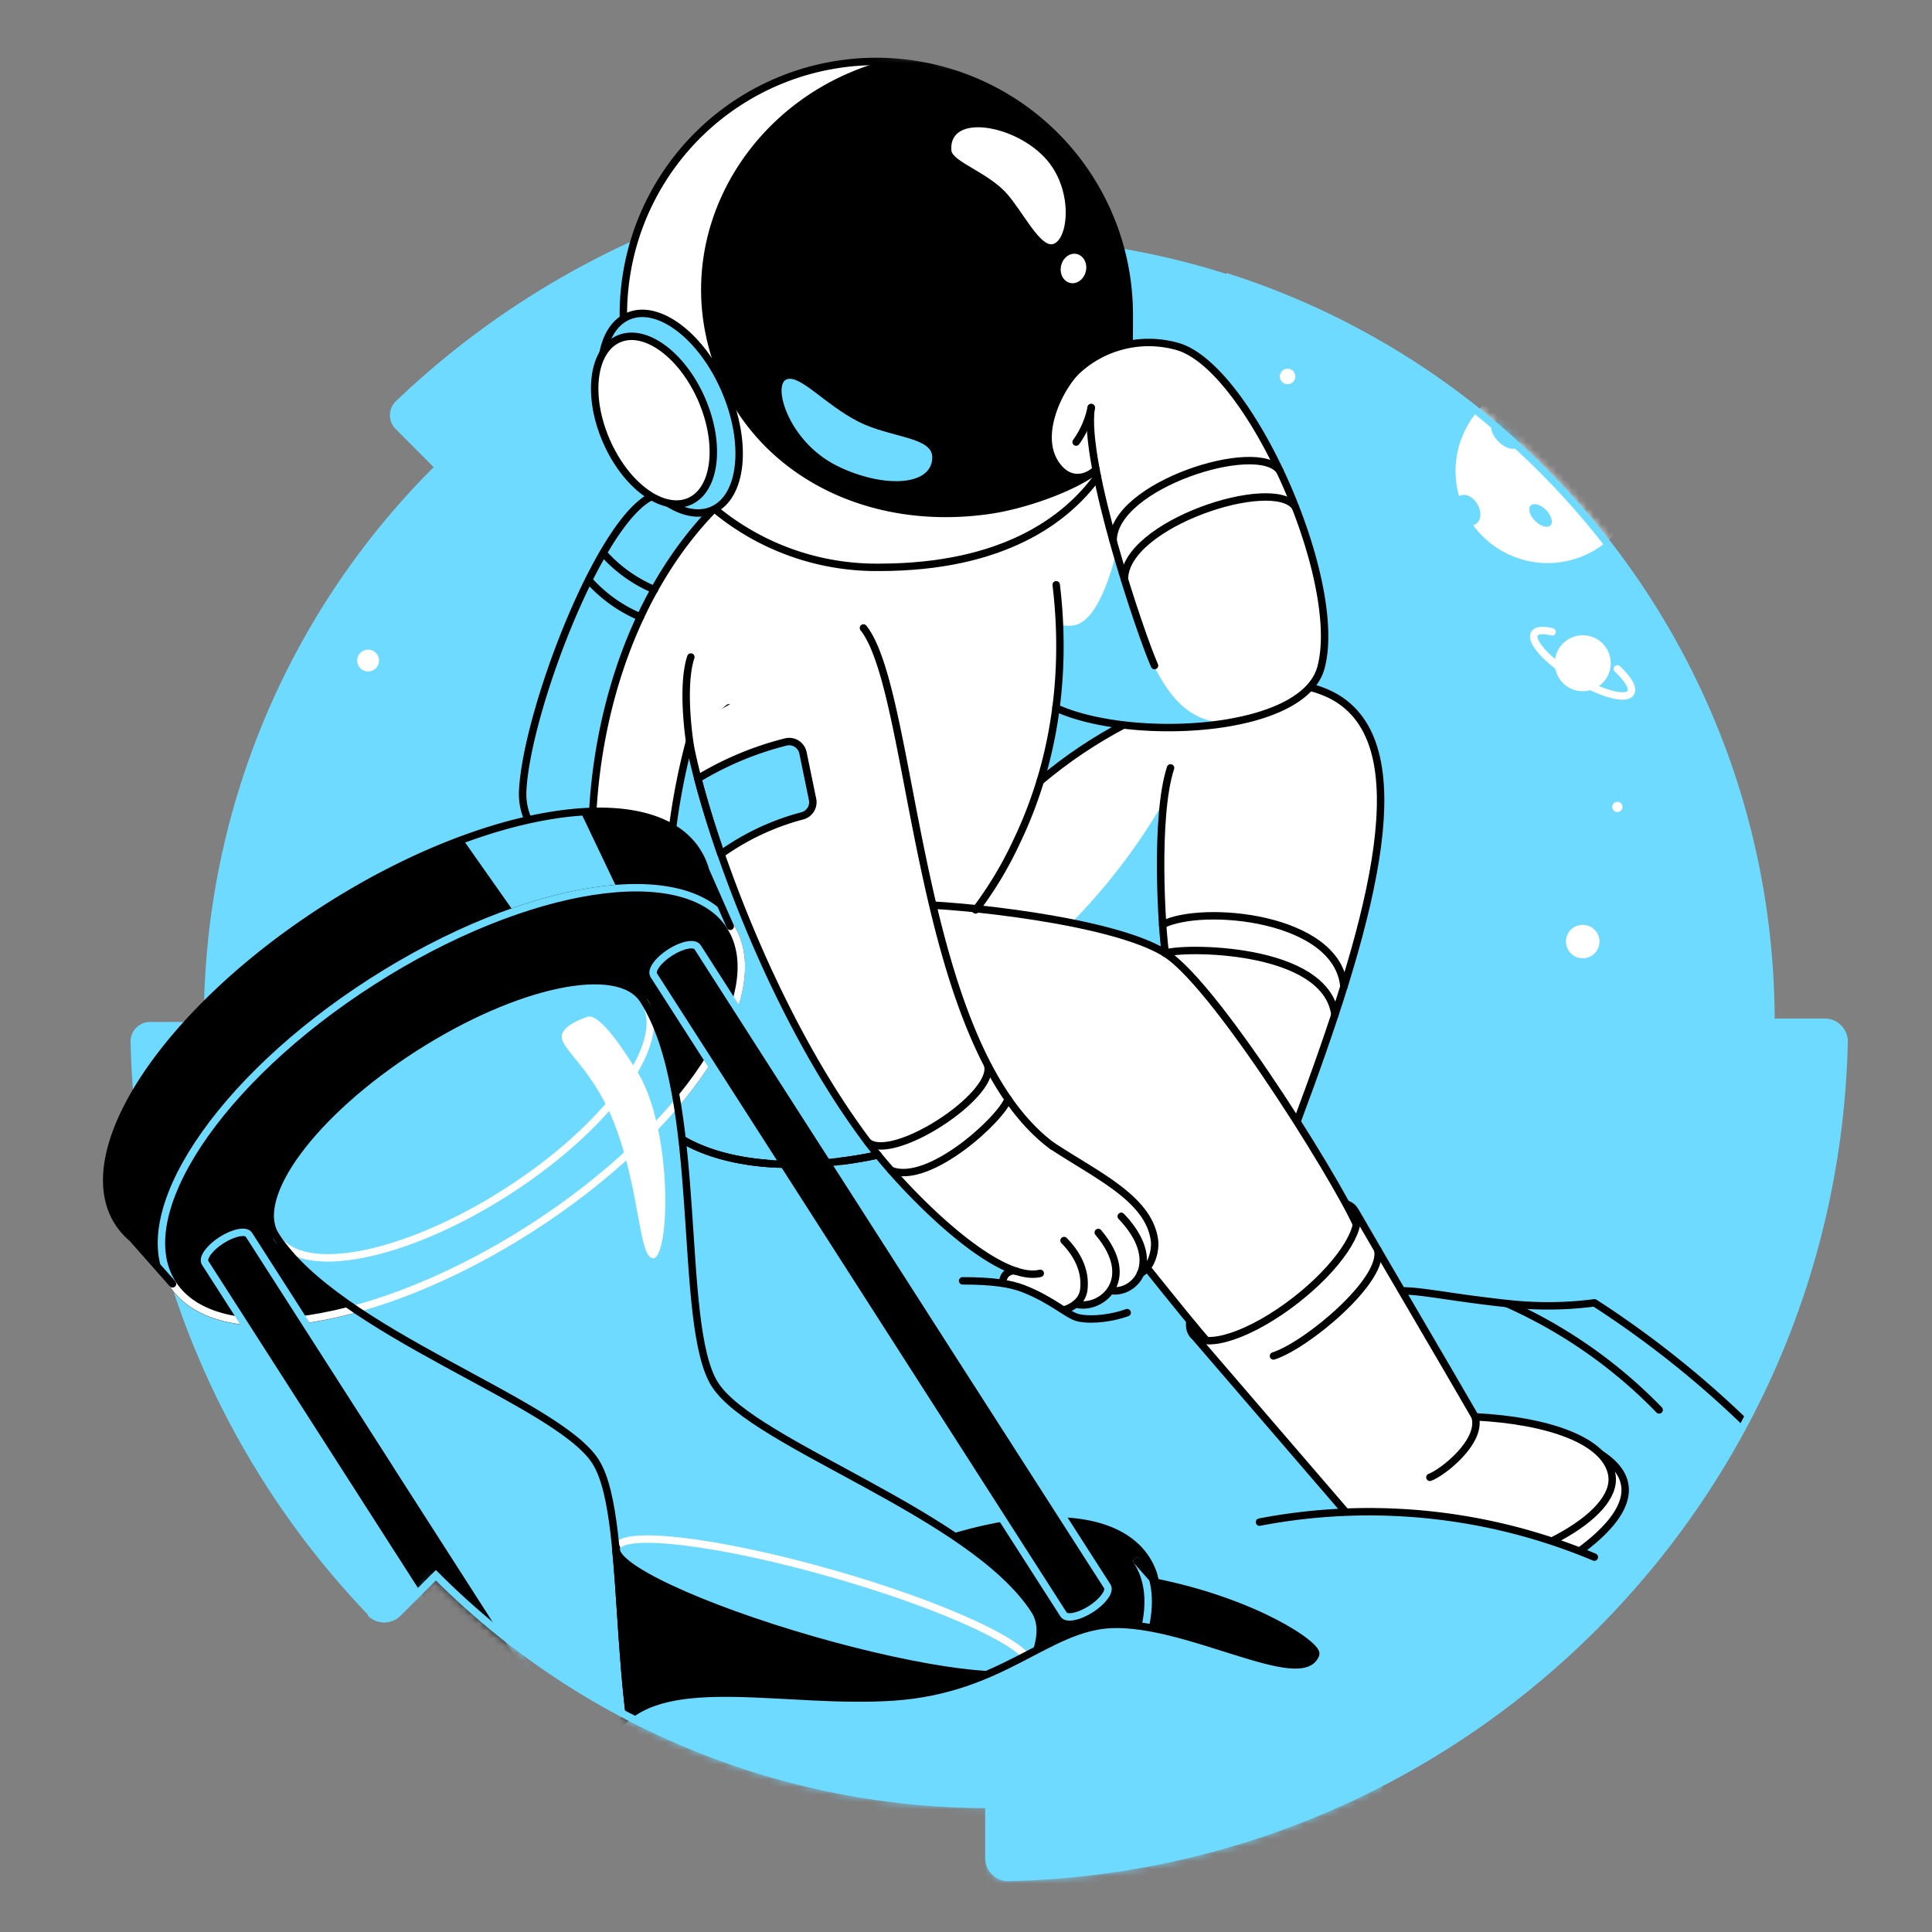 <svg width="260" height="260" viewBox="0 0 260 260" fill="none" xmlns="http://www.w3.org/2000/svg">
  <rect x="0" y="0" width="260" height="260" fill="#808080" stroke="none"/>
  <path d="M58.36 212.2a105.26 105.26 0 0 0 74.67 30.93v7.25a2.61 2.61 0 0 0 2.68 2.62c61.67-1.4 111.41-51.13 112.8-112.81a2.62 2.62 0 0 0-2.62-2.66h-7.24c0-58.32-47.28-105.6-105.6-105.6V24.7a2.64 2.64 0 0 0-2.68-2.62c-28.8.63-56.3 12.02-77.11 31.93a2.62 2.62 0 0 0 0 3.74l5.1 5.12a105.28 105.28 0 0 0-30.92 74.66H20.2a2.63 2.63 0 0 0-2.63 2.66c.63 28.79 12.02 56.3 31.94 77.1a2.6 2.6 0 0 0 3.73 0l5.11-5.08Z" fill="#6EDAFF"/>
  <mask id="a" maskUnits="userSpaceOnUse" x="12" y="7" width="237" height="246">
    <path d="M58.36 212.2a105.26 105.26 0 0 0 74.66 30.93v7.25a2.64 2.64 0 0 0 1.66 2.44c.33.13.68.19 1.03.18 61.67-1.4 111.41-51.13 112.8-112.81a2.62 2.62 0 0 0-2.62-2.66h-7.24c0-45.4-28.65-84.1-68.86-99.03-11.44-4.25-9.3-17.43-22.22-17.43L135.35 10.5S122 6.07 112.57 7.18C83.77 7.8 74.07 34.1 53.26 54a2.61 2.61 0 0 0 0 3.74l5.1 5.12a105.28 105.28 0 0 0-22.9 34.24c-5.32 12.81-9.59 22.88-9.57 36.75l-5.68 3.67a2.63 2.63 0 0 0-2.44 1.64c-.13.33-5.78 11-5.77 11.36.63 28.79 17.6 45.96 37.52 66.76a2.6 2.6 0 0 0 3.73 0l5.11-5.08Z" fill="#6ED9FF"/>
  </mask>
  <g mask="url(#a)">
    <path d="M110.33 200.58c.7-1.39 20.36 8.9 20.96 11.42.22.9-.71 1.75-1.43 2.44-1 .99-8.25-4.44-13.62-8.7-3.44-2.75-6.12-4.73-5.9-5.16Z" fill="#fff"/>
    <path d="m114.39 231.32 27.23-19.22 13.77.81 7.34-.8 11.6 4.32 6.53 5.28-2.6 7.75-15.53 1.86h-48.34Z" fill="#000"/>
    <path d="M88.51 66.51c-7.2 1.76-17.57 28.88-18.16 39.78a8.57 8.57 0 0 0 .48 3.44c1.72 4.62 6.88 9.5 9.12 10.28L92.68 85.3l9.46-19.7-13.63.91Z" stroke="#000" stroke-linecap="round" stroke-linejoin="round"/>
    <path d="m104.27 67.65-8.39 1.04c-21.18 21.98-20.06 64.09-5.67 77 2.45 2.19 11.04 10.32 28.65 8.8l11.9-31.32a60.76 60.76 0 0 0 10.56-23.29 61.75 61.75 0 0 0-2.81-34.86l-34.24 2.63Z" fill="#fff"/>
    <path d="M121.29 154.67c1.04-2.73-.35-5.66.69-8.39l-23.9-51.02-5.3 4.56a90.28 90.28 0 0 0-2.69 15.6c-1.05 12.96-4.57 26.16-2.05 34.9 6.75 7.44 21.15 7.63 33.25 4.35Z" fill="#6EDAFF" stroke="#000" stroke-linecap="round" stroke-linejoin="round"/>
    <path d="M138.1 106.43c14.5-12.22 34.44-17.6 42.35-12.12 10.66 7.38 3.64 31.08-5.91 56.64l-18.36-5.72-31.24-18.26 13.15-20.54Z" fill="#fff"/>
    <path d="M139.99 105.12c14.5-12.22 32.55-16.3 40.46-10.81 10.66 7.38 3.64 31.08-5.91 56.65" stroke="#000" stroke-linecap="round" stroke-linejoin="round"/>
    <path d="M156.6 107.9a80.82 80.82 0 0 1-16.98 20.57l17.2-.2a62.21 62.21 0 0 1-.22-20.37Z" fill="#6EDAFF"/>
    <path d="M174.31 174.95c6-4.66 9.51-10.15 7.87-12.26-1.64-2.11-7.83-.04-13.81 4.62-5.99 4.66-9.51 10.15-7.87 12.26 1.65 2.1 7.83.04 13.81-4.62Z" fill="#000" stroke="#000" stroke-linecap="round" stroke-linejoin="round"/>
    <path d="M122.7 121.71c5.8 0 26.95 2.09 34.12 6.57 7.25 4.53 25.6 34.6 26.1 37.54-.56 2.06-1.98 9.94-6.25 13.89-5.72 5.3-11.73 1.3-13.67 1.4-3.27-3.48-14.08-17.69-17.13-20.4-9.64-6.39-20.03-12.82-29.67-19.22l6.5-19.78ZM212.64 199.73l2.69-4.1c11.45 7.3-9.66 17.5-12.15 18.43l-13.97-1.15 23.43-13.18Z" fill="#fff" stroke="#000" stroke-linecap="round" stroke-linejoin="round"/>
    <path d="M216.93 198.53c-.8-4.68-8.56-7.36-18.41-7.86-4.96-8.59-11.06-18.9-16.06-27.55.99 2.35-2.46 7.47-8.1 11.86-5.98 4.66-12.17 6.73-13.81 4.62l28.67 33.31c16.72-2.08 28.6-8.99 27.7-14.38Z" fill="#fff" stroke="#000" stroke-linecap="round" stroke-linejoin="round"/>
    <path d="M192.43 198.81c1.6-.56 7.04-4.74 6.09-8.14M171.38 182.48c4.55-1.47 15.03-10.28 14.02-14.3M157.53 103.34c-2.16 6.58-1.17 21.94-.7 24.94" stroke="#000" stroke-linecap="round" stroke-linejoin="round"/>
    <path d="M180.86 132.78c-.85-9.44-19.08-11.07-24.4-8.35" stroke="#000" stroke-linecap="round" stroke-linejoin="round"/>
    <path d="M179.65 136.56c-1.23-9.25-20.74-9.14-22.83-8.27" stroke="#000" stroke-linecap="round" stroke-linejoin="round"/>
    <path d="M169.5 204.84a78.32 78.32 0 0 1 45.06 4.71l-8.15 6.2-23.49 8.2-13.42-19.1Z" fill="#6EDAFF"/>
    <path d="M169.5 204.84a78.32 78.32 0 0 1 45.06 4.71" stroke="#000" stroke-linecap="round" stroke-linejoin="round"/>
    <path d="M116.2 84.51c6.96 8.76 6.42 51.48 23.42 68.33l-1.74 18.32c-26.72-9.57-44-61.26-45.37-73.12" fill="#fff"/>
    <path d="m97.03 114.92.09-.05a33.5 33.5 0 0 1 10.83-5.07 1.9 1.9 0 0 0 1.4-2.23l-1.29-6.26a1.9 1.9 0 0 0-2.31-1.46 43.17 43.17 0 0 0-11.83 4.94c.76 2.92 1.8 6.36 3.1 10.13Z" fill="#6EDAFF" stroke="#000" stroke-linecap="round" stroke-linejoin="round"/>
    <path d="M153.5 171.36c1.5-.84 2.02-3.13 1.87-4.39-.7-5.63-7.65-8.73-13.75-12.75l-6.65-1.18-2.5 8.1 4.32 9.92a1.43 1.43 0 0 0-1.17.2 1.45 1.45 0 0 0-.62 1.02c-.2 5.33 10.32 5.76 10.86 1.28.3-2.52-.82-4.76-2.65-6.62" fill="#fff"/>
    <path d="M147.8 165.86c3.43 4.05 2.87 7.25 1.17 8.85a3.96 3.96 0 0 1-4.55.52l-.84-.45-3.58-9.93" fill="#fff"/>
    <path d="M150.89 163.69c5.78 6.04 1.88 10.47-1.34 10l1.34-10Z" fill="#fff"/>
    <path d="M141.62 154.22c6.1 4.02 13.05 7.13 13.75 12.75.15 1.27-.37 3.55-1.87 4.39M136.78 171.07a1.47 1.47 0 0 0-1.17.21 1.45 1.45 0 0 0-.62 1.01c-.2 5.34 10.32 5.76 10.86 1.28.3-2.52-.82-4.75-2.65-6.62" stroke="#000" stroke-linecap="round" stroke-linejoin="round"/>
    <path d="M147.8 165.86c5.49 6.48.22 10.57-3.04 9.62" stroke="#000" stroke-linecap="round" stroke-linejoin="round"/>
    <path d="M150.89 163.69c5.78 6.04 1.88 10.47-1.34 10M132.94 143.46c.9 4.06-12.66 12.89-16.12 10.28" stroke="#000" stroke-linecap="round" stroke-linejoin="round"/>
    <path d="M139.99 171.36c-5.85 1.41-17.97-10.73-23.17-17.61-13.17-17.48-21.68-42.3-23.85-52.95-.22-1.07-1.3-8.45 0-12.38M116.2 84.51c6.96 8.76 6.85 55.95 25.42 69.72M95.88 68.69c-17.59 18.26-19.8 50.4-11.8 68.16M188.77 173.72c2.69 0 6.85.95 14.53 1.76 3.75.38 7.54.34 11.28-.15a132.9 132.9 0 0 1 19.94 15.77" stroke="#000" stroke-linecap="round" stroke-linejoin="round"/>
    <path d="M223.28 189.74a65.81 65.81 0 0 0-20.46-14.3" stroke="#000" stroke-linecap="round" stroke-linejoin="round"/>
    <path d="M207.92 75.77a12.39 12.39 0 1 0 0-24.77 12.39 12.39 0 0 0 0 24.77ZM213 93.02a3.76 3.76 0 1 0 0-7.53 3.76 3.76 0 0 0 0 7.53Z" fill="#fff"/>
    <path d="M217.66 90.02c1.46 1.36 2.2 2.59 1.79 3.22-.63 1.04-4.05.1-7.63-2.11-3.57-2.2-5.96-4.83-5.32-5.86.29-.48 1.17-.53 2.38-.24" stroke="#fff" stroke-linecap="round" stroke-linejoin="round"/>
    <path d="M213 128.47a1.75 1.75 0 1 0-.01-3.51 1.75 1.75 0 0 0 0 3.5Z" fill="#fff" stroke="#fff" stroke-linecap="round" stroke-linejoin="round"/>
    <path d="M119.89 157.5c5.12 2.07 14.91-7 15.77-9.6" stroke="#000" stroke-linecap="round" stroke-linejoin="round"/>
    <path d="M151.97 42.3c0 10.36-.19 19.1-7.48 25.34-5.95 5.1-18.1 8.7-26.55 8.7a34.04 34.04 0 1 1 34.03-34.03Z" fill="#fff"/>
    <path d="M117.94 76.35a34.04 34.04 0 1 1 34.03-34.03c0 2.4 0 4.72-.11 6.93" stroke="#000" stroke-linecap="round" stroke-linejoin="round"/>
    <path d="M151.97 42.3A34.03 34.03 0 0 0 118.53 8.3c-16.33 4.63-26.77 20.37-23.62 36.43 3.33 16.98 19.63 27.22 38.53 24.4 4.58-.7 10.9-2.9 14.18-5.3 6.01-6.15 4.35-12.24 4.35-21.51Z" fill="#000"/>
    <path d="M128.03 20.22c.12 1.54 5 3 7.52 5.9 2.08 2.38 4.41 7.09 6.1 6.74 2.07-.45 2.86-6.94-.64-11.18-4-4.85-13.37-6.56-12.98-1.46Z" fill="#fff"/>
    <path d="M105.92 51.03c1.83-.56 5.09 3.4 9.57 5.7 4.3 2.2 9.97 2.03 9.97 4.81 0 3.95-6.7 4.17-12.8 1.16-6.65-3.3-8.77-11.06-6.74-11.67Z" fill="#6EDAFF"/>
    <path d="M95.86 68.65c4.06-1.77 4.81-9.04 1.68-16.24-3.13-7.2-8.96-11.62-13.02-9.85-4.06 1.76-4.8 9.03-1.68 16.24 3.13 7.2 8.96 11.61 13.02 9.85Z" fill="#6EDAFF" stroke="#000" stroke-linecap="round" stroke-linejoin="round"/>
    <path d="M92.77 67.48c3.54-1.54 4.28-7.68 1.66-13.72-2.63-6.04-7.63-9.69-11.17-8.15-3.54 1.54-4.29 7.69-1.66 13.73 2.62 6.03 7.62 9.68 11.17 8.14Z" fill="#fff" stroke="#000" stroke-linecap="round" stroke-linejoin="round"/>
    <path d="M148.43 54.96c2.81 6.88-2.61 11.47-5.73 8.26-3.96-4.08.17-11.53 2.35-13.44a14.18 14.18 0 0 1 13.23-3.2c9.68 2.45 22.64 31.41 19.5 43.22-2.37 9.02-25.8 10.02-35.68 5.46l-6.44-7.87 4.12-16.62 7.9-6.6" fill="#fff"/>
    <path d="M165.22 97.28c-6.55-.07-10.58-5.25-15.01-22.95 0 0-1.99 9.15-5.6 9.8-.68.14-1.38.1-2.04-.12.11 2.1.11 4.2 0 6.3a71.9 71.9 0 0 1-.45 4.95c5.48 2.54 15.18 3.35 23.1 2.02Z" fill="#6EDAFF"/>
    <path d="M155.37 89.57c-1.76-3.91-9.7-27.26-8.52-34.72" stroke="#000" stroke-linecap="round" stroke-linejoin="round"/>
    <path d="M149.8 72.76c0-7.47 19.52-13.63 22.44-9.38" stroke="#000" stroke-linecap="round" stroke-linejoin="round"/>
    <path d="M151.32 77.96c0-7.47 20.09-13.99 23-9.73" stroke="#000" stroke-linecap="round" stroke-linejoin="round"/>
    <path d="M147.5 63.18c-1.4 1.34-3.35 1.53-4.8.04-3.96-4.08.17-11.53 2.35-13.44a14.18 14.18 0 0 1 13.23-3.2c9.68 2.45 22.64 31.41 19.5 43.22-2.37 9.02-25.8 10.02-35.68 5.46" stroke="#000" stroke-linecap="round" stroke-linejoin="round"/>
    <path d="M142.14 78.7c.9 7.45 1.32 20.82-5.39 34.7a49.97 49.97 0 0 1-5.45 9.05" stroke="#000" stroke-linecap="round" stroke-linejoin="round"/>
    <path d="M204.23 60.17c.51-.51.18-1.67-.74-2.59-.92-.92-2.08-1.25-2.59-.74-.5.5-.17 1.66.75 2.58.92.92 2.08 1.25 2.58.75ZM208.66 70.7c.4-.4.13-1.33-.6-2.07-.74-.74-1.66-1-2.07-.6-.4.41-.14 1.34.6 2.07.73.74 1.66 1 2.06.6ZM198.58 70.54c.74-.43.86-1.63.25-2.68-.6-1.04-1.7-1.54-2.44-1.11-.74.42-.86 1.62-.25 2.67.6 1.05 1.7 1.55 2.44 1.12Z" fill="#6EDAFF"/>
    <path d="M158.45 216.21a9.58 9.58 0 0 1 1.88 2.13c6.1 9.53-6.38 28.44-27.89 42.23-21.51 13.78-43.9 17.24-50 7.7-.52-.8-.9-1.67-1.16-2.6l-3.31-7.48 4.55-2.92c3.78-9.27 13.9-20.3 27.8-29.21 13.9-8.9 28.16-13.5 38.16-13.07l4.54-2.91 5.43 6.13Z" fill="#000"/>
    <path d="M127.48 250.48c20.68-13.3 32.67-31.5 26.78-40.66-5.88-9.16-27.42-5.8-48.1 7.49-20.68 13.3-32.67 31.5-26.78 40.66 5.89 9.16 27.42 5.8 48.1-7.49Z" fill="#000" stroke="#000" stroke-linecap="round" stroke-linejoin="round"/>
    <path d="M77.97 258.19c5.89 9.18 27.46 5.85 48.18-7.43 20.72-13.29 32.76-31.5 26.87-40.67" stroke="#6EDAFF" stroke-linecap="round" stroke-linejoin="round"/>
    <path d="m153.02 210.08 5.43 6.13a9.58 9.58 0 0 1 1.88 2.13c6.1 9.53-6.38 28.44-27.89 42.23-21.51 13.78-43.9 17.24-50 7.7-.52-.8-.9-1.67-1.16-2.6l-3.31-7.48" stroke="#000" stroke-linecap="round" stroke-linejoin="round"/>
    <path d="M94.96 117.17a9.62 9.62 0 0 0-1.16-2.6c-6.1-9.53-28.5-6.08-50 7.71-21.51 13.79-34 32.7-27.89 42.22.52.8 1.15 1.52 1.88 2.13l5.43 6.14 4.54-2.92c10 .45 24.27-4.16 38.16-13.06 13.89-8.91 24.01-19.94 27.8-29.21l4.55-2.92-3.31-7.5Z" fill="#000"/>
    <path d="M78.15 109.3c-4.71.32-10.12 1.57-15.84 3.68l8.02 11.4 13.75-2.65" fill="#6EDAFF"/>
    <path d="M71.4 165.34c20.72-13.29 32.75-31.5 26.87-40.68-5.89-9.18-27.46-5.86-48.19 7.43-20.72 13.28-32.75 31.5-26.87 40.68 5.89 9.18 27.46 5.85 48.18-7.44Z" fill="#000" stroke="#000" stroke-linecap="round" stroke-linejoin="round"/>
    <path d="M23.22 172.75c-5.89-9.17 6.14-27.39 26.87-40.66 20.72-13.28 42.3-16.62 48.18-7.44" stroke="#6EDAFF" stroke-linecap="round" stroke-linejoin="round"/>
    <path d="M96.23 186.36c-5.2-8.1-1.3-38.76-9.66-51.8-3.33-5.2-17.11-2.32-30.78 6.44-13.66 8.75-22.03 20.07-18.69 25.28 8.36 13.03 37.84 22.3 43.03 30.39 5.2 8.1 1.3 38.76 9.65 51.79 3.34 5.2 17.12 2.33 30.78-6.43 13.66-8.75 22.03-20.08 18.7-25.28-8.36-13.04-37.84-22.3-43.03-30.4Z" fill="#6EDAFF"/>
    <path d="M98.27 124.66c5.89 9.18-6.15 27.4-26.87 40.67-20.72 13.27-42.3 16.6-48.18 7.42" stroke="#fff" stroke-linecap="round" stroke-linejoin="round"/>
    <path d="M86.75 134.83c3.42 5.37-4.87 16.8-18.53 25.55-13.66 8.76-27.51 11.52-30.95 6.17" stroke="#fff" stroke-linecap="round" stroke-linejoin="round"/>
    <path d="m98.27 124.66-3.31-7.5a9.62 9.62 0 0 0-1.16-2.6c-6.1-9.52-28.5-6.07-50 7.72-21.51 13.79-34 32.7-27.89 42.22.52.8 1.15 1.52 1.88 2.13l5.43 6.14" stroke="#000" stroke-linecap="round" stroke-linejoin="round"/>
    <path d="M82.96 208.3c.71-2.48 13.75-.9 29.13 3.49 15.38 4.39 27.26 9.98 26.56 12.46" stroke="#fff" stroke-linecap="round" stroke-linejoin="round"/>
    <path d="M109.53 220.75c-15.38-4.41-27.27-9.98-26.57-12.46l-.1.06c1.24 12.65.98 30.84 6.92 40.11 3.34 5.21 17.12 2.33 30.78-6.42 8.66-5.56 15.2-12.13 17.95-17.54-1.58 2.1-14.2.48-28.98-3.75ZM138.65 224.24v0Z" fill="#000" stroke="#000" stroke-linecap="round" stroke-linejoin="round"/>
    <path d="M79.02 136.84c1.83-.62 5.53 5.55 6.38 6.79 5.26 7.75 4.78 25.7 2.5 25.7-1.83 0-1.75-8-4.63-16.5-3.16-9.39-8.32-11.65-7.6-13.73.44-1.16 2.41-1.93 3.35-2.25Z" fill="#fff"/>
    <path d="m53.36 197.17-19.86-31c-.41-.64-2.07-.31-3.7.73-1.62 1.04-2.6 2.41-2.19 3.05l52.68 82.18 2.17 3.39c.41.64 2.07.32 3.7-.72 1.62-1.04 2.6-2.4 2.19-3.06l-35-54.57Z" fill="#000" stroke="#6EDAFF" stroke-linecap="round" stroke-linejoin="round"/>
    <path d="M96.23 186.36c-5.2-8.1-1.3-38.76-9.66-51.8-3.33-5.2-17.11-2.32-30.78 6.44-13.66 8.75-22.03 20.07-18.69 25.28 8.36 13.03 37.84 22.3 43.03 30.39 5.2 8.1 1.3 38.76 9.65 51.79 3.34 5.2 17.12 2.33 30.78-6.43 13.66-8.75 22.03-20.08 18.7-25.28-8.36-13.04-37.84-22.3-43.03-30.4v0Z" stroke="#000" stroke-linecap="round" stroke-linejoin="round"/>
    <path d="m113.74 158.45-19.86-30.98c-.42-.65-2.07-.33-3.7.71-1.62 1.04-2.6 2.41-2.2 3.06l52.97 82.63 2.18 3.4c.41.64 2.06.31 3.69-.73 1.62-1.05 2.6-2.4 2.2-3.05l-35.28-55.04Z" fill="#000"/>
    <path d="m113.74 158.45-6.26-9.75-13.6-21.23c-.43-.65-2.08-.33-3.7.71s-2.61 2.41-2.2 3.06l12.99 20.25 39.98 62.38 2.18 3.4c.41.64 2.06.31 3.69-.73 1.62-1.05 2.6-2.4 2.2-3.05l-18.63-29.05-3.09-4.82-13.56-21.17h0Z" stroke="#6EDAFF" stroke-linecap="round" stroke-linejoin="round"/>
    <path d="M155.8 210.63c-.14.74-.05 1.51.25 2.2 0 0 21.6 5.51 21.01 9.8-.7 5.17-17.26-4.46-27.5-4.02-8.65.39-14.55 8.75-29.31 9.76-14.37.97-30.42-3.54-36.82 3.66L63.19 259.2l27.04 15.78 63.46-10.9 32.13-22.74 4.64-17.61-14.71-10.03-18.9-8.86-1.05 5.79Z" fill="#6EDAFF"/>
    <path d="M155.4 212.91c13.85 2.8 22.08 8.62 21.66 9.73-1.83 4.88-17.26-4.47-27.5-4.03-8.65.39-14.55 8.75-29.31 9.76-14.37.97-30.42-3.54-36.82 3.66" stroke="#000" stroke-linecap="round" stroke-linejoin="round"/>
    <path d="M146.13 36.5c.24-1.07-.3-2.1-1.23-2.32-.92-.2-1.86.5-2.1 1.58-.25 1.07.3 2.11 1.22 2.32.92.2 1.87-.5 2.1-1.57Z" fill="#fff"/>
    <path d="M81.18 74.43a19.15 19.15 0 0 0 6.89 4.93M79.22 78.06a20.6 20.6 0 0 0 2.7 2.5c1.31 1 2.74 1.83 4.26 2.47M144.82 59.49a12.04 12.04 0 0 0 2.03-4.64" stroke="#000" stroke-linecap="round" stroke-linejoin="round"/>
    <path d="M129.54 172.37c4 0 6.39.36 8.15 1.04 3.93 1.52 6.04 3.65 7.47 3.94 1.98.41 4.76-.05 6.53-.7v4.1l-14.72 2.9" fill="#6EDAFF"/>
    <path d="M129.54 172.37c4 0 6.39.36 8.15 1.04 3.93 1.52 6.04 3.65 7.47 3.94 1.98.41 4.76-.05 6.53-.7" stroke="#000" stroke-linecap="round" stroke-linejoin="round"/>
    <path d="M49.54 90.36a1.46 1.46 0 1 0 0-2.93 1.46 1.46 0 0 0 0 2.93ZM173.28 51.7a1.04 1.04 0 1 0 0-2.08 1.04 1.04 0 0 0 0 2.08ZM217.66 109.28a.69.69 0 1 0 0-1.38.69.69 0 0 0 0 1.38Z" fill="#fff"/>
  </g>
  <path d="M91.8 153.33c6.72 3.96 16.95 4.11 26.36 2.1M147.69 64.15c-4.16 5.74-12.64 12.2-29.39 12.2" stroke="#000" stroke-linecap="round" stroke-linejoin="round"/>
  <path d="M49.84 217.06a2.62 2.62 0 0 0 3.71.03l5.11-5.1a104.9 104.9 0 0 0 74.42 30.84v7.22a2.61 2.61 0 0 0 2.65 2.61c61.46-1.38 111.05-50.94 112.44-112.44a2.6 2.6 0 0 0-2.61-2.65h-7.23c0-47.03-30.84-86.85-73.4-100.35" stroke="#6EDAFF" stroke-miterlimit="10"/>
</svg>
